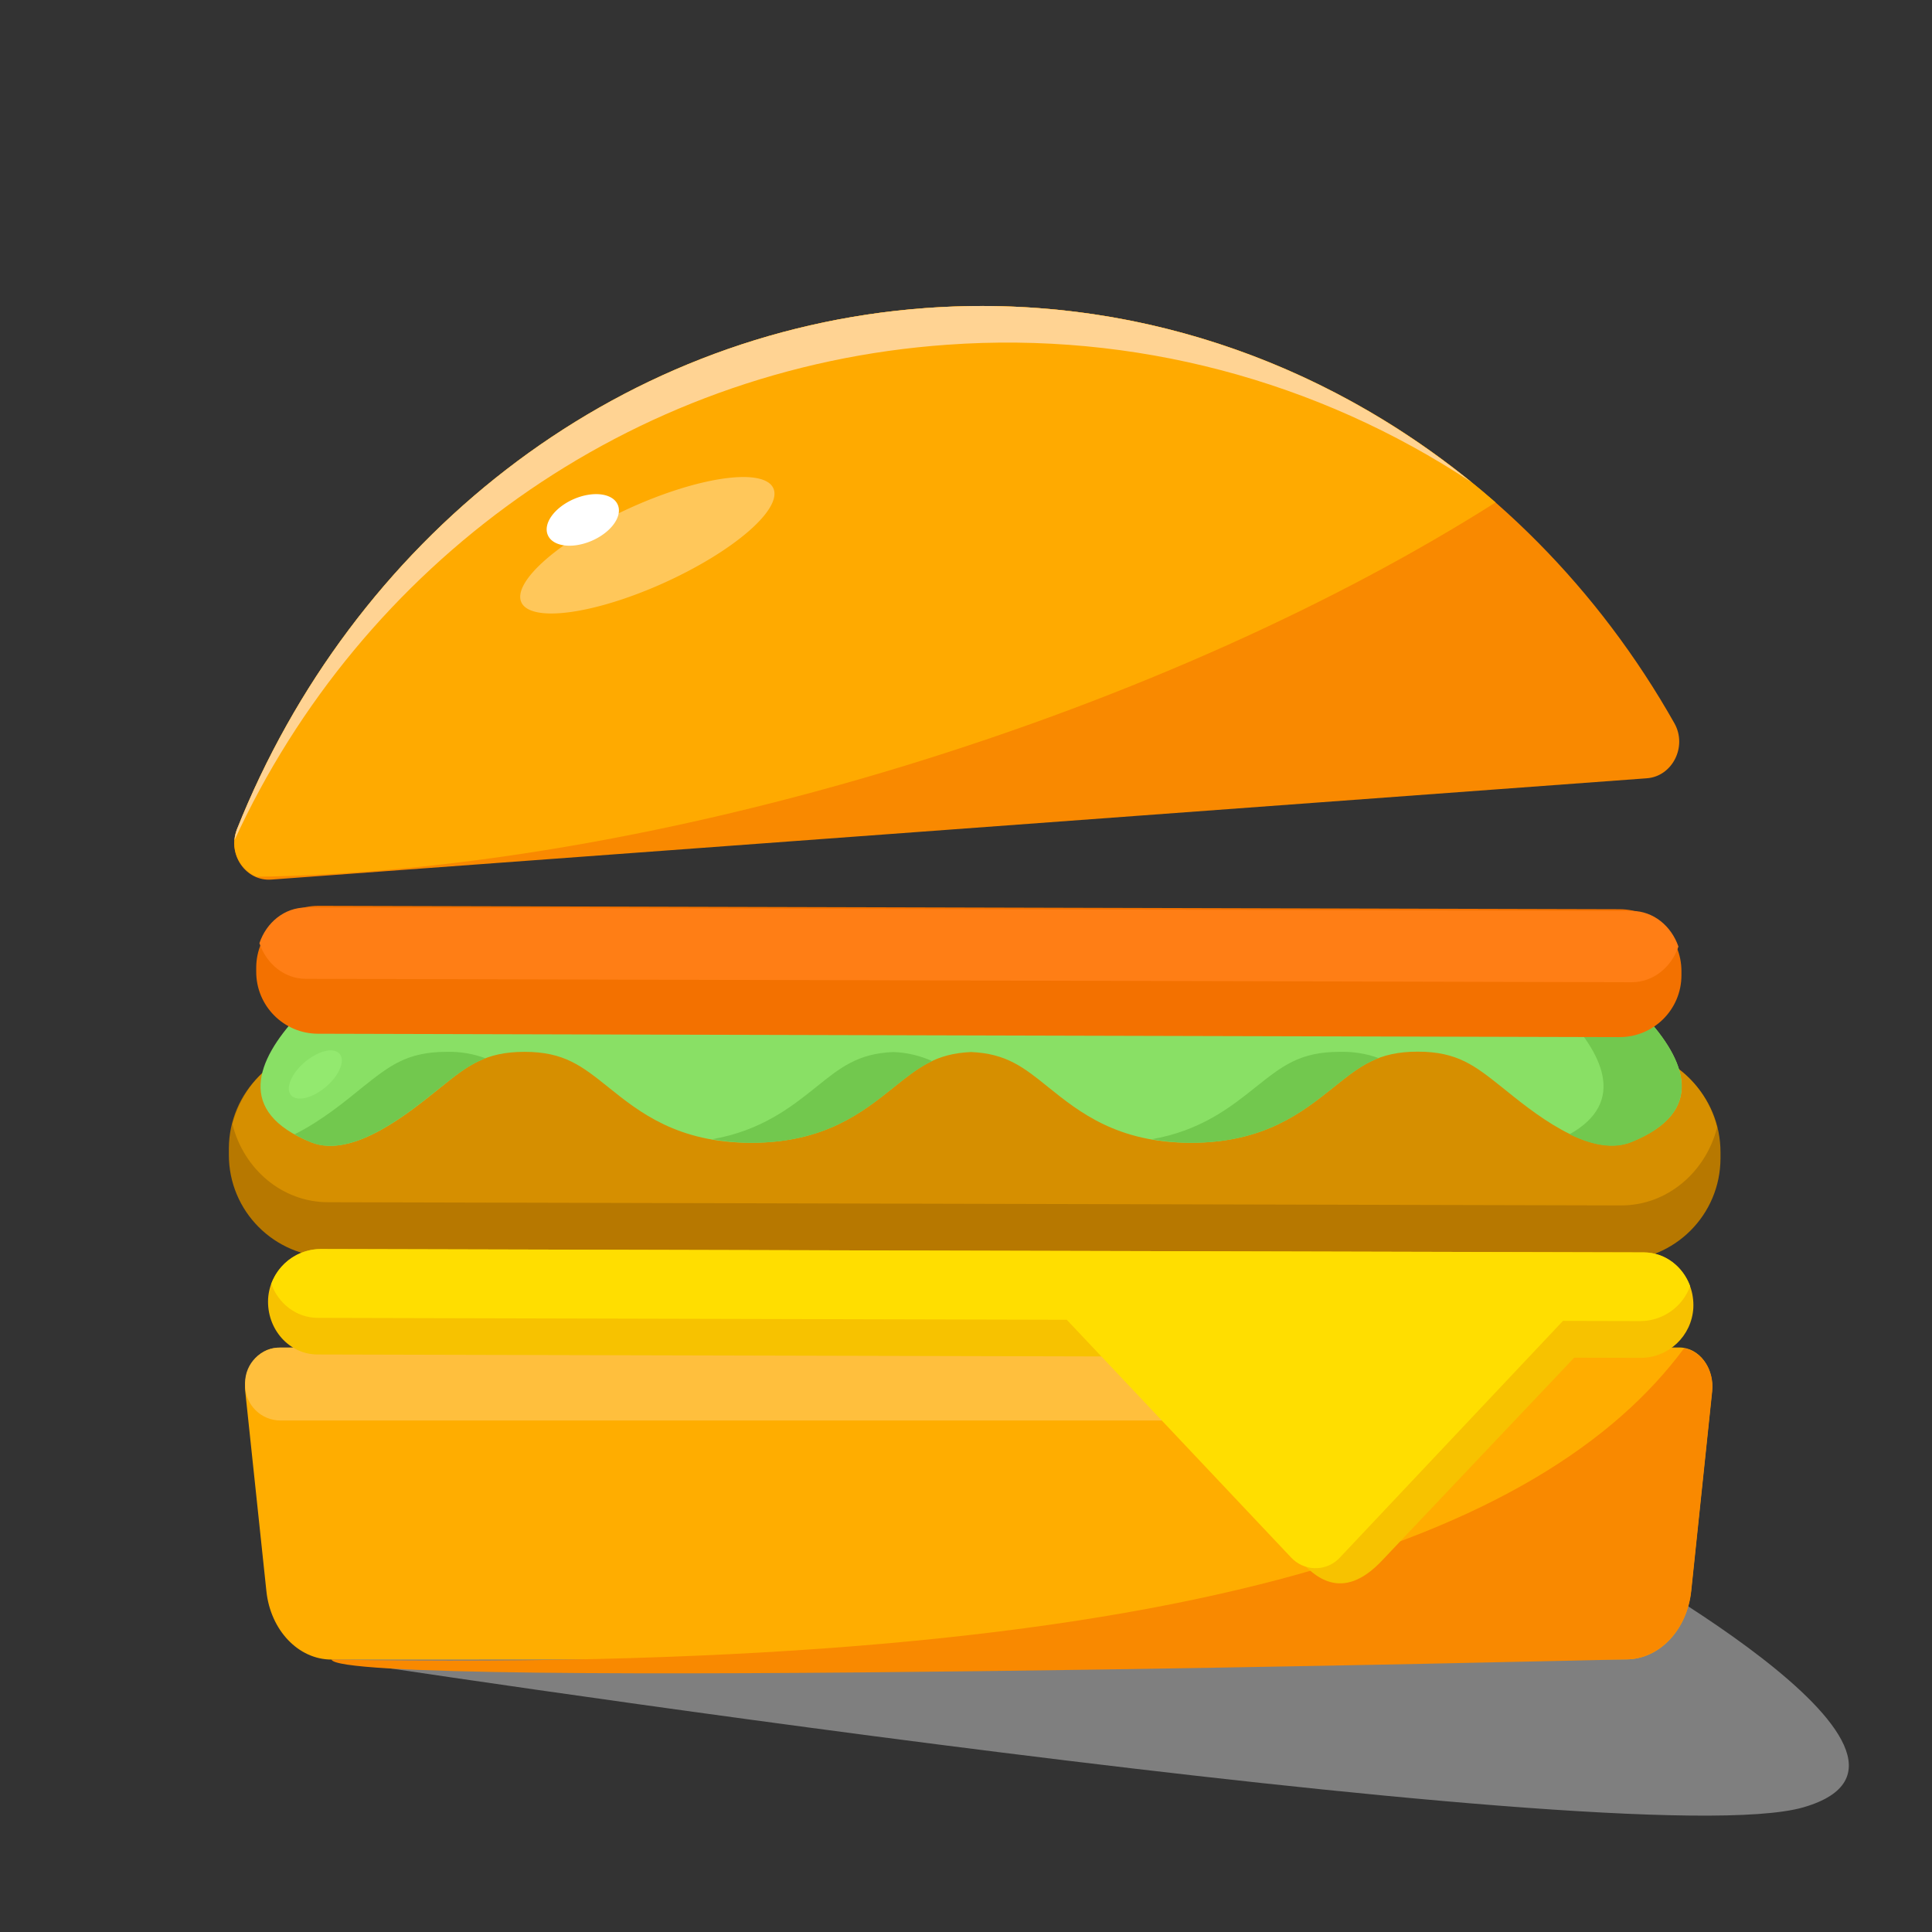 <?xml version="1.0" standalone="no"?><!DOCTYPE svg PUBLIC "-//W3C//DTD SVG 1.1//EN" "http://www.w3.org/Graphics/SVG/1.1/DTD/svg11.dtd"><svg t="1625945257147" class="icon" viewBox="0 0 1024 1024" version="1.1" xmlns="http://www.w3.org/2000/svg" p-id="15628" xmlns:xlink="http://www.w3.org/1999/xlink" width="64" height="64"><rect x="0" y="0" width="1024" height="1024" fill="#333333" stroke="none"/><defs><style type="text/css"></style></defs><path d="M175.7 879.6s687.1 105.3 780.2 78.3c93-27-114-138-114-138l-651.1-129-15.1 188.7z" fill="#F0F0F0" opacity=".4" p-id="15629"></path><path d="M175.7 554.6l682.1 1.8c30 0.1 54.2 24.4 54.1 54.4v3.2c-0.1 30-24.4 54.2-54.4 54.1l-682.1-1.8c-30-0.1-54.2-24.4-54.1-54.4v-3.2c0.1-29.9 24.5-54.2 54.4-54.1z" fill="#B77800" p-id="15630"></path><path d="M174.2 554.6c-24.4-0.1-44.9 17.5-51 41.3 6 23.8 26.4 41.3 50.7 41.3l685.2 1.7c24.4 0.1 44.9-17.5 51-41.3-6-23.8-26.4-41.3-50.7-41.3l-685.2-1.7z" fill="#D68F00" p-id="15631"></path><path d="M818.9 496.2H210.5s-125.9 76.7-45.7 109.2c22.6 9.2 53.4-16.8 68.7-29 14.1-11.4 23.5-18.9 44.5-18.9s30.4 7.5 44.5 18.8c16.3 13.1 36.6 29.4 75.6 29.4s59.2-16.3 75.6-29.4c13.3-10.7 22.4-17.9 41-18.7 18.6 0.8 27.8 8 41 18.7 16.3 13.1 36.6 29.4 75.5 29.4s59.2-16.3 75.6-29.4c14.1-11.3 23.5-18.9 44.6-18.9s30.4 7.5 44.6 18.8c15.3 12.3 46.1 38.2 68.7 29 80.1-32.3-45.8-109-45.8-109z" fill="#89E065" p-id="15632"></path><path d="M236.7 557.5c-21.1 0-30.4 7.5-44.6 18.8-8.5 6.9-21.9 18-36 24.9 2.8 1.6 5.7 3 8.6 4.2 22.6 9.2 53.4-16.8 68.7-29 8.5-6.8 15.3-12.2 23.9-15.5-6.5-2.4-13.5-3.6-20.6-3.4z m236.7 0.1c-18.6 0.8-27.8 8-41 18.7-13.1 10.5-29 23-54.9 27.5 6.8 1.2 13.7 1.9 20.7 1.9 38.9 0 59.2-16.3 75.5-29.4 7.3-5.8 13.3-10.6 20.4-13.9-6.5-2.9-13.6-4.6-20.7-4.8z m345.5-61.4h-41.3s115.8 70.6 54.3 105c11.1 5.4 22.7 8.2 32.7 4.2 80.2-32.5-45.7-109.2-45.7-109.2zM710 557.5c-21.1 0-30.4 7.5-44.6 18.8-13.1 10.5-29 23-54.9 27.5 6.8 1.2 13.7 1.9 20.7 1.9 39 0 59.2-16.3 75.6-29.4 8.5-6.8 15.3-12.2 23.9-15.5-6.6-2.4-13.6-3.5-20.7-3.3z" fill="#72C84E" p-id="15633"></path><path d="M861.9 879.5l-686.2 0.1c-17.5 0-32.3-15.5-34.5-36.2L130 737.6c-1.3-12.3 6.8-23.2 17.2-23.2l742.9-0.2c10.5 0 18.6 10.9 17.3 23.2l-11.1 105.8c-2.1 20.7-16.9 36.3-34.4 36.3z" fill="#FFAD00" p-id="15634"></path><path d="M148.7 714.2h589.1c10.4 0 18.8 8.4 18.8 18.8v1.1c0 10.4-8.4 18.8-18.8 18.8H148.7c-10.4 0-18.8-8.4-18.8-18.8V733c0-10.4 8.4-18.8 18.8-18.8z" fill="#FFBF3D" p-id="15635"></path><path d="M175.7 879.6c4.7 16.5 686.2-0.1 686.2-0.1 17.5 0 32.3-15.5 34.5-36.2l11.1-105.8c1.2-11.4-5.7-21.4-14.9-22.9-73.6 99.3-261.1 172.8-716.9 165z" fill="#F98900" p-id="15636"></path><path d="M869.6 719.7c14.8 0 27-11.6 27.9-26.4 0.8-16.1-11.2-29.5-26.2-29.5L170 662c-14.8 0-27 11.6-27.9 26.4-0.8 16.1 11.2 29.5 26.2 29.5l400.3 1 301 0.8z" fill="#F7C200" p-id="15637"></path><path d="M838.9 714.8L733 826.6c-22.1 23.9-37.1 7.9-44.4 0.2l-32.5-34.5 130.2-78.1 52.6 0.6z" fill="#F7C200" p-id="15638"></path><path d="M871.2 663.8L170 662c-11.7 0.1-22.2 7.5-26.2 18.5 3.8 10.5 13.3 17.9 24.5 18l397.1 1 118.9 126c6.6 7.1 17.7 7.6 24.8 1.1 0.4-0.3 0.7-0.7 1.1-1.1l118.2-125.4 41.2 0.1c11.7-0.1 22.2-7.5 26.2-18.5-3.8-10.4-13.3-17.8-24.6-17.9z" fill="#FFDE00" p-id="15639"></path><path d="M168.8 480.1l689.6 1.8c18.2 0 32.9 14.8 32.8 33v2c0 18.2-14.8 32.9-33 32.8l-689.6-1.8c-18.2 0-32.9-14.8-32.8-33v-2c0-18.1 14.8-32.8 33-32.8z" fill="#F37100" p-id="15640"></path><path d="M865 482.8L162.2 481c-11.4 0-21 7.9-24.7 18.9 3.7 11 13.3 18.9 24.6 18.9l702.8 1.8c11.3 0 21-7.9 24.7-18.9-3.8-11-13.3-18.8-24.6-18.9z" fill="#FF7E15" p-id="15641"></path><path d="M872.9 412.5c13.5-1 21.5-16.8 14.6-29.1-80.1-142-230.8-232.4-397.2-220.1S186.4 287.2 125.6 439.6c-5.3 13.2 4.7 27.6 18.2 26.6l729.1-53.7z" fill="#F98900" p-id="15642"></path><path d="M490.3 163.3c-166.4 12.3-303.9 123.8-364.7 276.2-4 9.8 0.6 21 10.3 25.2 99.6-1.4 219.2-20.7 344.2-59 121-37.1 228.8-86.3 312.6-139.4-81.6-71.5-188.3-111.4-302.4-103z" fill="#FFAA00" p-id="15643"></path><path d="M502.3 182.7c98.1-7 195.7 18.7 277.6 72.9-79.8-64.8-181.4-100.3-289.6-92.3-166.4 12.3-303.9 123.8-364.7 276.2-0.7 1.9-1.1 3.8-1.3 5.8 66.8-145.4 208.1-250.7 378-262.6z" fill="#FFD393" p-id="15644"></path><path d="M276.325 319.223a21.8 73.3 65.649 1 0 133.558-60.447 21.8 73.3 65.649 1 0-133.558 60.447z" fill="#FFC75A" p-id="15645"></path><path d="M154.23 580.429a8.6 16.9 49.66 1 0 25.762-21.88 8.6 16.9 49.66 1 0-25.763 21.88z" fill="#9AEE77" opacity=".6" p-id="15646"></path><path d="M290.385 283.654a12 20.2 66.506 1 0 37.051-16.106 12 20.2 66.506 1 0-37.05 16.106z" fill="#FFFFFF" p-id="15647"></path></svg>